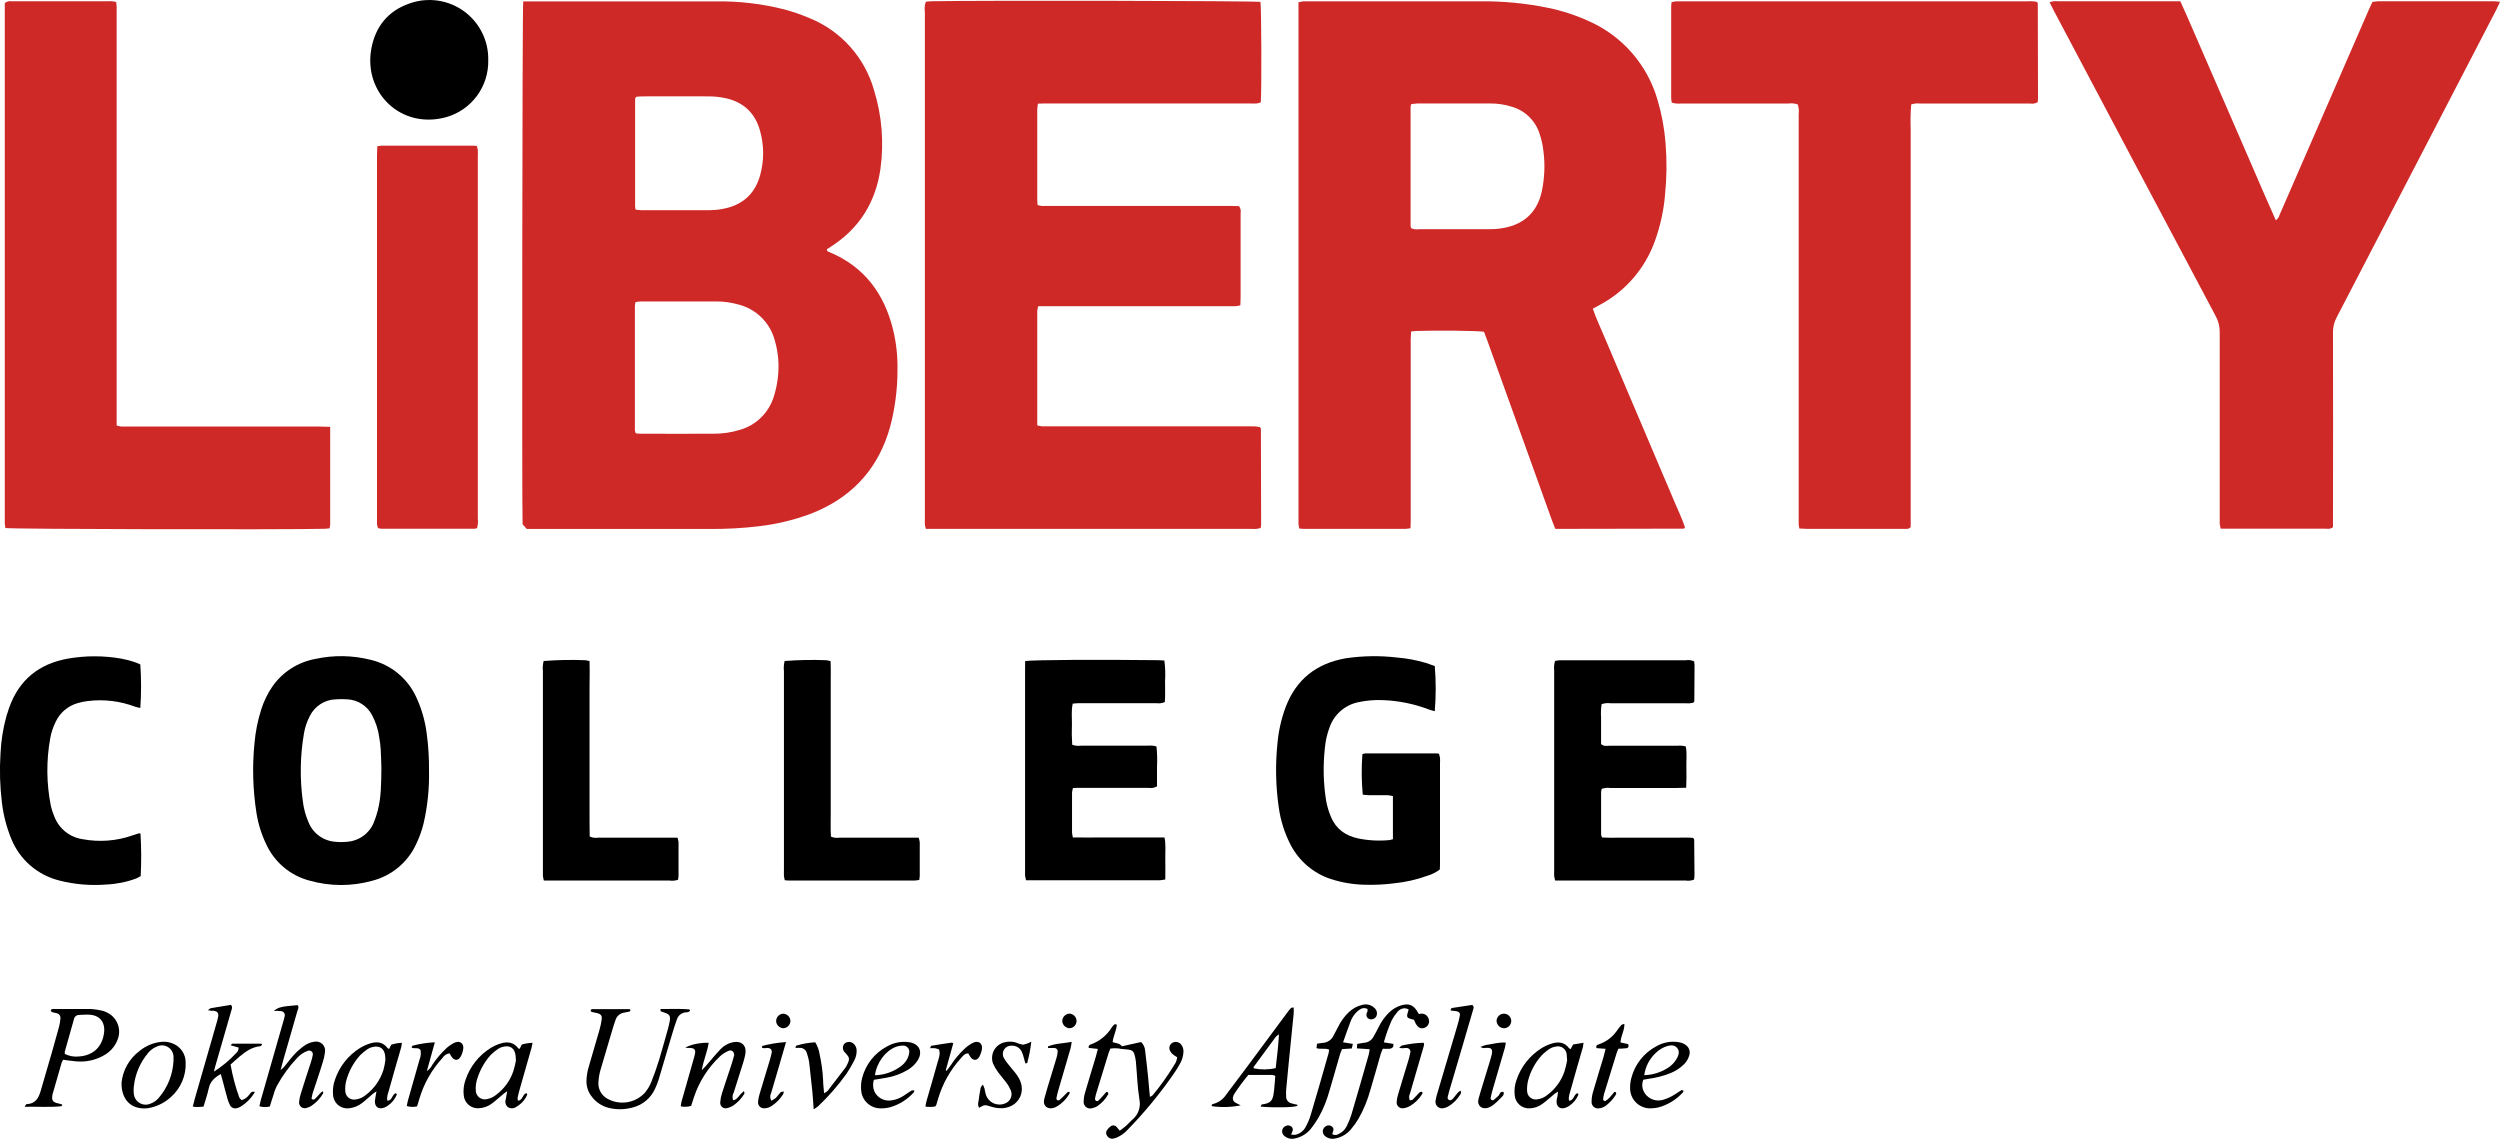 <svg width="160" height="73" viewBox="0 0 160 73" fill="none" xmlns="http://www.w3.org/2000/svg">
<g clip-path="url(#clip0_73_134)">
<path d="M33.485 0.09C33.668 0.09 33.829 0.09 33.992 0.09H45.823C47.297 0.066 48.767 0.239 50.196 0.603C50.733 0.747 51.259 0.927 51.77 1.144C52.779 1.546 53.681 2.176 54.405 2.984C55.13 3.793 55.657 4.758 55.947 5.804C56.443 7.422 56.58 9.128 56.349 10.804C56.047 12.92 55.014 14.607 53.192 15.776L52.922 15.951C52.912 16.088 53.003 16.102 53.075 16.132C55.309 17.06 56.582 18.785 57.153 21.078C57.362 21.937 57.458 22.82 57.438 23.704C57.438 24.933 57.278 26.156 56.96 27.342C56.262 29.824 54.748 31.607 52.394 32.668C52.17 32.768 51.943 32.861 51.712 32.945C50.711 33.303 49.672 33.548 48.616 33.675C47.544 33.804 46.464 33.863 45.385 33.853C41.702 33.853 38.02 33.853 34.338 33.853H33.713L33.445 33.552C33.399 32.656 33.423 0.553 33.485 0.09ZM40.688 27.734C40.81 27.744 40.905 27.758 41.001 27.758C42.553 27.758 44.108 27.77 45.662 27.758C46.235 27.762 46.805 27.679 47.353 27.511C47.867 27.364 48.335 27.09 48.715 26.715C49.096 26.339 49.375 25.874 49.529 25.363C49.647 24.989 49.73 24.604 49.776 24.215C49.882 23.401 49.818 22.575 49.587 21.787C49.442 21.238 49.154 20.738 48.753 20.336C48.352 19.934 47.852 19.646 47.303 19.5C46.828 19.362 46.337 19.292 45.843 19.293C44.234 19.293 42.618 19.293 40.995 19.293C40.884 19.301 40.774 19.316 40.666 19.339C40.65 19.41 40.639 19.482 40.633 19.555C40.633 22.219 40.633 24.884 40.633 27.549C40.646 27.612 40.664 27.674 40.688 27.734ZM40.688 13.419C40.808 13.431 40.919 13.449 41.029 13.451C42.501 13.451 43.973 13.451 45.443 13.451C45.737 13.448 46.031 13.416 46.319 13.357C47.54 13.115 48.33 12.394 48.656 11.188C48.907 10.266 48.903 9.294 48.644 8.374C48.324 7.205 47.548 6.507 46.368 6.268C46.047 6.204 45.721 6.17 45.395 6.168C43.957 6.156 42.517 6.168 41.078 6.168C40.951 6.168 40.824 6.188 40.702 6.198C40.676 6.248 40.658 6.302 40.647 6.357C40.647 8.644 40.647 10.931 40.647 13.22C40.652 13.29 40.663 13.359 40.68 13.427L40.688 13.419Z" fill="#CE2827"/>
<path d="M101.94 19.757C102.151 20.383 102.431 20.963 102.672 21.538C102.914 22.113 103.171 22.712 103.42 23.299C103.67 23.885 103.905 24.444 104.148 25.015L104.898 26.775L105.646 28.536L106.392 30.296C106.635 30.869 106.887 31.436 107.122 32.011C107.357 32.585 107.647 33.166 107.838 33.747C107.827 33.772 107.813 33.797 107.797 33.819C107.784 33.829 107.768 33.834 107.751 33.833L100.143 33.847H99.54C99.467 33.669 99.399 33.506 99.339 33.339L95.207 21.848C95.13 21.634 95.046 21.424 94.974 21.231C94.521 21.164 92.028 21.138 90.622 21.182C90.528 21.182 90.435 21.204 90.311 21.218C90.301 21.399 90.287 21.558 90.285 21.717C90.285 22.83 90.285 23.942 90.285 25.055V33.202C90.285 33.403 90.285 33.588 90.272 33.805C90.17 33.825 90.067 33.838 89.963 33.846H83.416C83.338 33.846 83.257 33.833 83.151 33.823C83.13 33.729 83.114 33.634 83.103 33.538C83.103 33.391 83.103 33.243 83.103 33.096V0.147C83.201 0.12 83.301 0.099 83.402 0.084C83.515 0.084 83.629 0.084 83.744 0.084H94.79C96.231 0.072 97.668 0.212 99.079 0.502C99.98 0.688 100.857 0.975 101.693 1.357C102.752 1.827 103.695 2.523 104.454 3.398C105.214 4.272 105.772 5.303 106.088 6.417C106.354 7.311 106.523 8.231 106.595 9.16C106.684 10.252 106.674 11.349 106.565 12.438C106.481 13.468 106.258 14.482 105.903 15.453C105.285 17.167 104.061 18.597 102.461 19.472L101.94 19.757ZM90.329 6.66C90.304 6.711 90.286 6.765 90.277 6.821C90.277 9.367 90.277 11.917 90.277 14.472C90.284 14.518 90.298 14.563 90.319 14.605C90.469 14.675 90.638 14.698 90.801 14.669C92.289 14.669 93.777 14.669 95.265 14.669C95.494 14.671 95.723 14.659 95.951 14.633C97.471 14.448 98.363 13.628 98.669 12.275C98.856 11.41 98.892 10.52 98.776 9.643C98.735 9.286 98.658 8.934 98.544 8.594C98.417 8.176 98.188 7.797 97.878 7.489C97.567 7.182 97.186 6.957 96.767 6.833C96.312 6.688 95.837 6.617 95.359 6.622H90.705C90.578 6.632 90.451 6.65 90.329 6.66Z" fill="#CE2827"/>
<path d="M80.67 0.121C80.732 0.523 80.748 5.933 80.69 6.552C80.607 6.583 80.522 6.606 80.434 6.622C80.288 6.634 80.139 6.622 79.992 6.622H67.08C66.879 6.622 66.661 6.622 66.428 6.634C66.406 6.752 66.392 6.872 66.384 6.992C66.384 8.924 66.384 10.854 66.384 12.784C66.384 12.894 66.4 13.005 66.408 13.125C66.585 13.181 66.772 13.198 66.957 13.178H78.739C78.941 13.178 79.127 13.188 79.292 13.192C79.342 13.255 79.377 13.327 79.395 13.405C79.414 13.483 79.415 13.564 79.399 13.642C79.399 14.313 79.399 14.984 79.399 15.652C79.399 16.763 79.399 17.876 79.399 18.988C79.399 19.167 79.389 19.346 79.383 19.54C79.284 19.566 79.183 19.584 79.081 19.597C78.934 19.597 78.788 19.597 78.641 19.597H66.448C66.418 19.694 66.397 19.793 66.384 19.894C66.384 20.296 66.384 20.68 66.384 21.072V27.221C66.483 27.25 66.584 27.271 66.686 27.286C66.848 27.286 67.013 27.286 67.176 27.286H80.085C80.267 27.277 80.449 27.293 80.627 27.332C80.648 27.352 80.667 27.374 80.684 27.396C80.692 27.41 80.697 27.425 80.698 27.441C80.698 29.486 80.703 31.532 80.712 33.576C80.707 33.649 80.699 33.721 80.686 33.793C80.596 33.818 80.505 33.837 80.412 33.849C80.3 33.86 80.185 33.849 80.07 33.849H59.258C59.229 33.764 59.207 33.677 59.192 33.588C59.182 33.442 59.192 33.295 59.192 33.148C59.192 22.351 59.192 11.553 59.192 0.754C59.157 0.537 59.178 0.316 59.254 0.111C59.363 0.1 59.475 0.084 59.588 0.08C62.873 0.02 80.115 0.052 80.67 0.121Z" fill="#CE2827"/>
<path d="M139.54 0.08C140.083 1.262 140.573 2.438 141.084 3.603C141.595 4.769 142.101 5.943 142.61 7.112C143.119 8.282 143.615 9.424 144.114 10.577C144.613 11.731 145.119 12.912 145.652 14.1C145.768 14.019 145.852 13.899 145.889 13.762C146.543 12.263 147.196 10.764 147.846 9.265L151.604 0.625C151.674 0.46 151.752 0.299 151.837 0.121C151.947 0.102 152.059 0.089 152.171 0.082H159.634C159.743 0.082 159.851 0.102 160.002 0.117C159.91 0.318 159.839 0.476 159.759 0.631L155.466 8.909C153.493 12.713 151.518 16.517 149.543 20.32C149.389 20.607 149.31 20.927 149.311 21.253C149.32 25.215 149.32 29.175 149.311 33.134C149.311 33.335 149.311 33.556 149.311 33.737C149.124 33.89 148.937 33.834 148.765 33.834C147.208 33.834 145.654 33.834 144.1 33.834H142.119C142.094 33.734 142.074 33.632 142.061 33.53C142.061 33.383 142.061 33.235 142.061 33.088C142.061 29.145 142.061 25.201 142.061 21.257C142.066 20.899 141.978 20.546 141.806 20.232C138.342 13.711 134.882 7.182 131.425 0.645C131.342 0.49 131.266 0.33 131.173 0.143C131.348 0.079 131.536 0.058 131.72 0.082H139.54V0.08Z" fill="#CE2827"/>
<path d="M115.058 6.686C114.871 6.618 114.67 6.596 114.473 6.624H107.598C107.396 6.645 107.191 6.627 106.995 6.572C106.975 6.48 106.961 6.386 106.955 6.292C106.955 4.346 106.955 2.398 106.955 0.45C106.955 0.356 106.969 0.259 106.979 0.139C107.072 0.115 107.167 0.098 107.262 0.086C107.393 0.086 107.524 0.086 107.655 0.086H129.748C129.949 0.069 130.152 0.079 130.351 0.115C130.371 0.133 130.389 0.153 130.405 0.175C130.414 0.188 130.419 0.203 130.419 0.219C130.419 2.246 130.424 4.275 130.433 6.304C130.431 6.383 130.424 6.462 130.413 6.54C130.269 6.625 130.098 6.656 129.933 6.626H122.865C122.681 6.603 122.493 6.623 122.318 6.686C122.275 7.205 122.263 7.726 122.284 8.246C122.284 8.784 122.284 9.325 122.284 9.866V33.735C122.139 33.89 121.982 33.846 121.842 33.846C120.826 33.846 119.813 33.846 118.798 33.846C117.75 33.846 116.702 33.846 115.657 33.846C115.496 33.846 115.335 33.831 115.156 33.823C115.138 33.739 115.125 33.653 115.116 33.566C115.116 33.385 115.116 33.206 115.116 33.026C115.116 24.451 115.116 15.876 115.116 7.301C115.142 7.094 115.122 6.885 115.058 6.686Z" fill="#CE2827"/>
<path d="M21.132 27.318C21.132 29.458 21.132 31.538 21.132 33.612C21.124 33.68 21.111 33.748 21.092 33.813C20.985 33.823 20.891 33.837 20.796 33.842C18.17 33.904 0.891 33.87 0.346 33.795C0.328 33.708 0.314 33.619 0.306 33.53C0.306 33.383 0.306 33.237 0.306 33.088V0.201C0.366 0.148 0.438 0.111 0.515 0.09C0.592 0.069 0.674 0.067 0.752 0.082C1.619 0.082 2.487 0.082 3.354 0.082C4.532 0.082 5.71 0.082 6.889 0.082C7.074 0.063 7.261 0.079 7.439 0.131C7.439 0.229 7.464 0.332 7.466 0.416C7.466 0.581 7.466 0.744 7.466 0.906V27.234C7.565 27.263 7.666 27.285 7.769 27.3C7.916 27.3 8.063 27.3 8.21 27.3H20.485C20.684 27.302 20.877 27.312 21.132 27.318Z" fill="#CE2827"/>
<path d="M30.536 33.793C30.488 33.816 30.437 33.831 30.385 33.84C28.388 33.84 26.392 33.84 24.397 33.84C24.329 33.832 24.262 33.819 24.196 33.799C24.166 33.723 24.143 33.643 24.128 33.562C24.128 33.415 24.128 33.269 24.128 33.122C24.128 25.419 24.128 17.716 24.128 10.01C24.128 9.809 24.14 9.59 24.146 9.359C24.232 9.341 24.32 9.328 24.407 9.321H30.297C30.361 9.321 30.423 9.333 30.516 9.341C30.544 9.428 30.566 9.518 30.58 9.608C30.592 9.739 30.58 9.87 30.58 10.01C30.58 17.729 30.58 25.448 30.58 33.168C30.604 33.377 30.589 33.589 30.536 33.793Z" fill="#CE2827"/>
<path d="M27.457 49.336C27.48 50.464 27.364 51.591 27.112 52.691C26.999 53.151 26.838 53.599 26.633 54.027C26.367 54.602 25.977 55.111 25.49 55.516C25.003 55.921 24.432 56.213 23.818 56.37C22.502 56.736 21.11 56.731 19.797 56.356C19.201 56.198 18.648 55.912 18.175 55.518C17.701 55.123 17.32 54.63 17.058 54.073C16.742 53.426 16.524 52.735 16.413 52.023C16.182 50.552 16.139 49.058 16.286 47.576C16.348 46.843 16.492 46.12 16.715 45.419C16.88 44.888 17.125 44.385 17.44 43.926C18.088 43.004 19.072 42.374 20.181 42.172C21.352 41.916 22.567 41.935 23.73 42.23C24.361 42.38 24.951 42.671 25.453 43.081C25.956 43.492 26.358 44.011 26.631 44.599C26.977 45.341 27.206 46.131 27.309 46.943C27.416 47.736 27.466 48.536 27.457 49.336ZM24.409 49.18C24.399 48.87 24.391 48.414 24.365 47.956C24.349 47.712 24.319 47.469 24.277 47.228C24.211 46.709 24.049 46.206 23.8 45.745C23.647 45.463 23.426 45.225 23.155 45.052C22.885 44.88 22.576 44.779 22.256 44.758C21.995 44.738 21.734 44.738 21.474 44.758C21.13 44.771 20.795 44.877 20.506 45.064C20.217 45.251 19.984 45.513 19.831 45.821C19.648 46.169 19.521 46.542 19.455 46.929C19.205 48.38 19.182 49.861 19.387 51.32C19.442 51.758 19.558 52.186 19.733 52.592C19.867 52.946 20.099 53.253 20.402 53.48C20.705 53.707 21.066 53.843 21.444 53.872C21.703 53.901 21.966 53.901 22.226 53.872C22.604 53.844 22.966 53.709 23.27 53.483C23.573 53.257 23.806 52.948 23.941 52.594C24.039 52.352 24.12 52.104 24.182 51.85C24.393 51.029 24.397 50.176 24.409 49.18Z" fill="black"/>
<path d="M89.147 53.712V50.952C89.037 50.923 88.925 50.903 88.813 50.892C88.411 50.892 87.995 50.892 87.586 50.892C87.46 50.892 87.333 50.868 87.216 50.856C87.136 49.994 87.128 49.126 87.194 48.263C87.264 48.24 87.336 48.224 87.409 48.217C88.929 48.217 90.451 48.217 91.974 48.217C92.016 48.222 92.059 48.23 92.1 48.243C92.126 48.327 92.146 48.412 92.16 48.498C92.167 48.613 92.167 48.727 92.16 48.842V55.124C92.16 55.303 92.16 55.48 92.148 55.649C91.906 55.829 91.634 55.965 91.344 56.051C90.667 56.295 89.962 56.456 89.245 56.529C88.612 56.612 87.973 56.643 87.335 56.623C86.598 56.607 85.868 56.483 85.168 56.256C84.066 55.892 83.149 55.115 82.61 54.089C82.21 53.319 81.947 52.486 81.834 51.625C81.647 50.312 81.619 48.982 81.749 47.662C81.814 46.846 81.991 46.043 82.274 45.275C82.954 43.466 84.269 42.449 86.147 42.127C87.233 41.969 88.334 41.954 89.424 42.083C90.044 42.134 90.657 42.249 91.254 42.427C91.455 42.487 91.646 42.57 91.825 42.628C91.905 43.59 91.905 44.556 91.825 45.518C91.702 45.482 91.577 45.456 91.459 45.411C90.525 45.053 89.539 44.849 88.539 44.809C88 44.782 87.459 44.827 86.931 44.941C86.511 45.027 86.121 45.22 85.799 45.502C85.477 45.784 85.234 46.145 85.093 46.549C84.931 46.978 84.83 47.427 84.791 47.883C84.667 49.007 84.695 50.142 84.874 51.258C84.94 51.611 85.043 51.957 85.184 52.289C85.505 53.056 86.123 53.494 86.921 53.659C87.582 53.796 88.26 53.831 88.931 53.764C89.004 53.753 89.076 53.735 89.147 53.712Z" fill="black"/>
<path d="M65.61 42.306C66.138 42.23 70.401 42.206 74.119 42.252C74.247 42.252 74.374 42.268 74.521 42.278C74.577 42.719 74.591 43.163 74.563 43.607C74.563 44.045 74.583 44.485 74.549 44.931C74.38 45.005 74.193 45.031 74.01 45.003H70.333C69.906 45.003 69.48 45.003 69.056 45.003C68.927 45.003 68.801 45.022 68.654 45.033C68.553 45.482 68.61 45.922 68.603 46.356C68.585 46.792 68.591 47.229 68.622 47.664C68.801 47.729 68.993 47.75 69.183 47.724C70.608 47.724 72.032 47.724 73.455 47.724C73.643 47.704 73.833 47.719 74.014 47.771C74.06 48.205 74.071 48.643 74.048 49.079C74.048 49.501 74.048 49.923 74.048 50.325C73.88 50.424 73.683 50.458 73.491 50.422C72.068 50.422 70.644 50.422 69.221 50.422C69.042 50.422 68.865 50.422 68.668 50.432C68.64 50.53 68.621 50.631 68.61 50.733C68.61 51.585 68.61 52.436 68.61 53.285C68.619 53.391 68.638 53.495 68.664 53.597C69.329 53.609 69.983 53.597 70.634 53.597H72.55C73.202 53.597 73.853 53.597 74.529 53.597C74.625 54.061 74.569 54.501 74.579 54.935C74.589 55.37 74.579 55.816 74.579 56.284C74.465 56.309 74.348 56.327 74.231 56.336C73.628 56.336 73.025 56.336 72.422 56.336H65.664C65.639 56.237 65.618 56.138 65.604 56.037C65.604 55.922 65.604 55.808 65.604 55.693V42.907C65.6 42.712 65.606 42.517 65.61 42.306Z" fill="black"/>
<path d="M107.916 50.416C107.669 50.416 107.492 50.43 107.313 50.43H103.044C102.862 50.404 102.677 50.425 102.505 50.49C102.489 50.552 102.478 50.615 102.471 50.679C102.471 51.595 102.471 52.511 102.471 53.426C102.483 53.485 102.503 53.541 102.529 53.595C102.909 53.629 103.3 53.607 103.69 53.611C104.08 53.615 104.474 53.611 104.866 53.611H106.044C106.446 53.611 106.83 53.611 107.222 53.611C107.614 53.611 108 53.593 108.366 53.625C108.403 53.689 108.429 53.718 108.429 53.744C108.437 54.498 108.443 55.25 108.447 56.001C108.447 56.095 108.431 56.191 108.423 56.292C108.253 56.363 108.067 56.384 107.886 56.354C106.414 56.354 104.942 56.354 103.462 56.354H99.528C99.503 56.234 99.475 56.143 99.467 56.053C99.459 55.962 99.467 55.824 99.467 55.709C99.467 51.441 99.467 47.172 99.467 42.903C99.445 42.7 99.464 42.495 99.523 42.3C99.627 42.278 99.732 42.263 99.837 42.256C100.296 42.256 100.754 42.256 101.212 42.256H107.886C108.069 42.223 108.257 42.249 108.425 42.328C108.438 42.406 108.446 42.483 108.451 42.562C108.451 43.332 108.446 44.1 108.437 44.867C108.437 44.895 108.409 44.923 108.382 44.969C108.215 45.014 108.04 45.026 107.868 45.007H103.058C102.871 44.985 102.681 45.005 102.503 45.066C102.461 45.352 102.449 45.643 102.469 45.932C102.469 46.211 102.469 46.489 102.469 46.766V47.616C102.638 47.781 102.811 47.729 102.968 47.729C104.423 47.729 105.879 47.729 107.335 47.729C107.52 47.708 107.708 47.723 107.888 47.773C107.976 48.207 107.918 48.647 107.928 49.083C107.938 49.519 107.936 49.931 107.916 50.416Z" fill="black"/>
<path d="M8.992 53.354C9.046 54.258 9.05 55.166 9.004 56.071C8.914 56.126 8.82 56.176 8.724 56.22C8.11 56.448 7.464 56.58 6.81 56.609C5.813 56.689 4.81 56.606 3.84 56.364C3.136 56.197 2.483 55.862 1.937 55.388C1.39 54.913 0.967 54.313 0.704 53.639C0.41 52.911 0.214 52.146 0.123 51.366C-0.005 50.327 -0.035 49.278 0.032 48.233C0.068 47.417 0.196 46.608 0.414 45.821C0.464 45.648 0.521 45.478 0.581 45.309C1.216 43.5 2.507 42.475 4.367 42.148C5.482 41.955 6.622 41.955 7.737 42.148C8.009 42.198 8.278 42.265 8.541 42.349C8.69 42.399 8.837 42.458 8.98 42.523C9.045 43.451 9.045 44.382 8.98 45.309C8.871 45.291 8.763 45.266 8.658 45.233C7.693 44.866 6.654 44.74 5.63 44.865C5.402 44.89 5.177 44.936 4.958 45.003C4.658 45.09 4.38 45.238 4.142 45.439C3.903 45.641 3.71 45.89 3.575 46.171C3.405 46.508 3.284 46.867 3.217 47.238C2.956 48.674 2.969 50.146 3.255 51.577C3.31 51.816 3.386 52.05 3.484 52.275C3.631 52.65 3.875 52.981 4.19 53.233C4.506 53.484 4.883 53.648 5.282 53.707C6.348 53.908 7.449 53.826 8.473 53.468C8.612 53.42 8.752 53.374 8.893 53.332C8.925 53.326 8.959 53.346 8.992 53.354Z" fill="black"/>
<path d="M34.794 42.304C35.683 42.234 36.576 42.218 37.467 42.254C37.556 42.266 37.644 42.283 37.73 42.306C37.75 42.937 37.73 43.556 37.73 44.175C37.73 44.794 37.73 45.417 37.73 46.04V49.817C37.73 50.438 37.73 51.059 37.73 51.68C37.73 52.301 37.73 52.918 37.74 53.539C37.911 53.615 38.102 53.641 38.287 53.611C39.791 53.611 41.303 53.611 42.801 53.611H43.36C43.392 53.705 43.415 53.802 43.426 53.9C43.426 54.62 43.426 55.339 43.426 56.059C43.421 56.14 43.412 56.221 43.398 56.302C43.226 56.364 43.041 56.383 42.859 56.356H34.807C34.78 56.256 34.76 56.155 34.746 56.053C34.746 55.906 34.746 55.759 34.746 55.613C34.746 51.394 34.746 47.173 34.746 42.952C34.723 42.735 34.739 42.515 34.794 42.304Z" fill="black"/>
<path d="M50.216 42.304C51.105 42.235 51.997 42.218 52.888 42.254C52.978 42.266 53.066 42.283 53.154 42.306C53.18 42.789 53.164 43.261 53.166 43.733C53.168 44.206 53.166 44.65 53.166 45.106V50.749C53.166 51.207 53.166 51.666 53.166 52.122C53.166 52.578 53.15 53.066 53.18 53.545C53.351 53.617 53.539 53.639 53.723 53.611C55.229 53.611 56.739 53.611 58.239 53.611H58.796C58.828 53.706 58.851 53.803 58.864 53.902C58.864 54.622 58.864 55.341 58.864 56.061C58.858 56.148 58.849 56.234 58.834 56.32C58.736 56.338 58.637 56.35 58.538 56.356H50.496C50.415 56.356 50.335 56.344 50.228 56.336C50.203 56.244 50.184 56.151 50.172 56.057C50.162 55.926 50.172 55.795 50.172 55.665C50.172 51.428 50.172 47.193 50.172 42.958C50.148 42.739 50.163 42.518 50.216 42.304Z" fill="black"/>
<path d="M31.248 3.843C31.268 4.667 31.013 5.475 30.522 6.139C30.031 6.802 29.332 7.283 28.537 7.504C25.656 8.282 23.282 5.939 23.756 3.169C24.007 1.71 24.834 0.687 26.239 0.211C26.813 0.011 27.427 -0.048 28.028 0.041C28.63 0.129 29.201 0.362 29.693 0.718C30.185 1.075 30.583 1.546 30.854 2.09C31.125 2.634 31.26 3.235 31.248 3.843Z" fill="black"/>
<path d="M71.807 66.962L73.031 66.69C73.181 66.835 73.273 67.029 73.288 67.237C73.357 67.787 73.417 68.34 73.474 68.893C73.518 69.315 73.552 69.737 73.594 70.201C73.658 70.174 73.718 70.138 73.771 70.095C74.274 69.491 74.73 68.851 75.136 68.179C75.252 68.029 75.322 67.848 75.337 67.659C75.242 67.608 75.152 67.549 75.068 67.482C74.981 67.411 74.913 67.321 74.867 67.219C74.829 67.126 74.83 67.022 74.867 66.929C74.905 66.836 74.977 66.761 75.068 66.72C75.158 66.681 75.259 66.672 75.355 66.696C75.451 66.72 75.536 66.775 75.597 66.853C75.698 66.984 75.749 67.146 75.742 67.311C75.73 67.59 75.649 67.861 75.506 68.101C75.388 68.316 75.257 68.525 75.116 68.726C74.231 70.004 73.24 71.206 72.154 72.319C71.966 72.526 71.736 72.689 71.479 72.798C71.404 72.83 71.326 72.855 71.246 72.872C71.173 72.886 71.098 72.877 71.029 72.848C70.961 72.819 70.904 72.77 70.864 72.707C70.822 72.655 70.797 72.592 70.793 72.525C70.789 72.459 70.805 72.392 70.84 72.335C70.911 72.229 71.003 72.137 71.109 72.064C71.165 72.029 71.232 72.016 71.297 72.027C71.363 72.038 71.422 72.073 71.463 72.124C71.527 72.191 71.584 72.267 71.664 72.364C71.811 72.251 71.943 72.163 72.066 72.054C72.189 71.946 72.317 71.797 72.45 71.674C72.641 71.523 72.787 71.323 72.87 71.094C72.954 70.866 72.973 70.618 72.925 70.38C72.794 69.576 72.772 68.754 72.697 67.94C72.678 67.778 72.645 67.618 72.599 67.462C72.581 67.389 72.541 67.324 72.485 67.275C72.429 67.225 72.359 67.194 72.285 67.185C72.048 67.146 71.805 67.15 71.565 67.098C71.399 67.081 71.232 67.084 71.067 67.108C71.027 67.207 70.982 67.293 70.954 67.383C70.686 68.257 70.418 69.132 70.15 70.008C70.117 70.117 70.093 70.229 70.079 70.342C70.081 70.365 70.088 70.387 70.1 70.407C70.112 70.427 70.128 70.444 70.148 70.456C70.168 70.467 70.191 70.472 70.214 70.472C70.237 70.472 70.26 70.467 70.281 70.456C70.407 70.334 70.526 70.199 70.647 70.067C70.701 70.006 70.751 69.942 70.809 69.888C70.824 69.883 70.839 69.882 70.854 69.884C70.869 69.886 70.884 69.892 70.896 69.902C70.915 69.926 70.926 69.955 70.928 69.986C70.934 70.001 70.934 70.017 70.928 70.032C70.759 70.332 70.524 70.59 70.24 70.786C70.13 70.857 70.007 70.905 69.879 70.929C69.815 70.947 69.748 70.949 69.683 70.935C69.618 70.922 69.557 70.893 69.506 70.851C69.454 70.809 69.414 70.756 69.387 70.695C69.361 70.635 69.349 70.569 69.354 70.503C69.358 70.307 69.388 70.113 69.444 69.926C69.667 69.156 69.905 68.39 70.134 67.625C70.18 67.47 70.216 67.313 70.263 67.132L69.681 67.066C69.681 67.01 69.663 66.972 69.681 66.949C69.704 66.907 69.739 66.873 69.782 66.853C70.361 66.655 70.851 66.258 71.165 65.734C71.21 65.667 71.265 65.608 71.33 65.561C71.356 65.541 71.417 65.561 71.475 65.571C71.455 65.973 71.238 66.318 71.21 66.7C71.662 66.809 71.662 66.809 71.807 66.962Z" fill="black"/>
<path d="M3.243 64.691C3.279 64.554 3.388 64.574 3.48 64.574C4.25 64.574 5.018 64.574 5.787 64.574C6.031 64.589 6.274 64.623 6.512 64.676C6.609 64.697 6.702 64.729 6.79 64.773C6.957 64.843 7.108 64.946 7.235 65.075C7.362 65.205 7.462 65.358 7.529 65.527C7.596 65.695 7.628 65.875 7.625 66.056C7.621 66.237 7.581 66.416 7.508 66.582C7.346 66.981 7.054 67.313 6.679 67.526C6.14 67.843 5.515 67.984 4.892 67.928C4.616 67.906 4.343 67.862 4.041 67.826C4.002 67.89 3.969 67.957 3.941 68.027C3.762 68.629 3.587 69.251 3.412 69.864C3.398 69.91 3.378 69.956 3.368 70.004C3.285 70.434 3.354 70.543 3.76 70.625C3.834 70.641 3.909 70.667 3.985 70.692C3.963 70.744 3.953 70.796 3.937 70.798C3.173 70.878 2.407 70.816 1.582 70.834C1.639 70.746 1.665 70.665 1.693 70.665C2.26 70.653 2.473 70.279 2.608 69.805C2.849 68.957 3.102 68.113 3.346 67.265C3.494 66.746 3.641 66.228 3.78 65.707C3.825 65.534 3.854 65.357 3.868 65.179C3.877 65.105 3.858 65.03 3.815 64.969C3.772 64.908 3.708 64.865 3.635 64.847C3.502 64.799 3.338 64.829 3.243 64.691ZM4.146 67.45C4.422 67.591 4.734 67.648 5.043 67.615C5.937 67.56 6.563 67.024 6.667 66.037C6.722 65.514 6.466 64.996 5.752 64.942C5.527 64.926 5.298 64.942 5.071 64.956C4.989 64.953 4.908 64.981 4.845 65.033C4.782 65.086 4.741 65.16 4.729 65.241C4.54 65.93 4.339 66.62 4.146 67.309C4.14 67.356 4.14 67.403 4.146 67.45Z" fill="black"/>
<path d="M42.268 64.578C42.903 64.578 43.505 64.552 44.108 64.598C44.126 64.598 44.144 64.642 44.164 64.67C44.092 64.813 43.941 64.775 43.826 64.799C43.713 64.819 43.606 64.869 43.519 64.944C43.431 65.019 43.365 65.116 43.328 65.225C43.221 65.516 43.127 65.812 43.038 66.109C42.739 67.114 42.447 68.119 42.147 69.114C42.088 69.3 42.016 69.483 41.932 69.66C41.801 69.961 41.602 70.228 41.351 70.439C41.1 70.651 40.803 70.802 40.485 70.88C39.994 71.017 39.476 71.027 38.981 70.909C38.53 70.803 38.132 70.539 37.859 70.165C37.646 69.891 37.532 69.553 37.533 69.206C37.539 68.88 37.591 68.556 37.688 68.244C37.911 67.474 38.14 66.708 38.359 65.939C38.429 65.704 38.479 65.465 38.51 65.223C38.534 64.994 38.45 64.901 38.223 64.839C38.144 64.817 38.062 64.809 37.983 64.791C37.905 64.773 37.863 64.751 37.816 64.735C37.774 64.624 37.851 64.586 37.901 64.586C38.705 64.586 39.509 64.586 40.302 64.586C40.312 64.586 40.322 64.604 40.334 64.616C40.368 64.698 40.318 64.733 40.249 64.749C40.154 64.773 40.057 64.791 39.96 64.805C39.829 64.821 39.706 64.874 39.605 64.96C39.504 65.044 39.43 65.157 39.393 65.283C39.308 65.513 39.236 65.748 39.168 65.983C38.93 66.787 38.694 67.585 38.46 68.378C38.366 68.674 38.312 68.981 38.297 69.291C38.287 69.496 38.335 69.7 38.434 69.88C38.533 70.06 38.681 70.209 38.86 70.31C39.245 70.53 39.694 70.612 40.132 70.544C40.571 70.476 40.973 70.261 41.273 69.934C41.439 69.733 41.574 69.509 41.675 69.269C41.864 68.8 42.031 68.32 42.18 67.838C42.381 67.166 42.57 66.489 42.759 65.814C42.802 65.656 42.838 65.497 42.865 65.336C42.916 65.028 42.847 64.918 42.564 64.821C42.471 64.791 42.379 64.763 42.288 64.727C42.278 64.729 42.282 64.678 42.268 64.578Z" fill="black"/>
<path d="M17.525 64.699C17.812 64.457 18.024 64.413 19.047 64.329C19.16 64.469 19.061 64.608 19.025 64.731C18.727 65.784 18.422 66.835 18.118 67.886C18.07 68.055 18.03 68.228 17.959 68.489C18.086 68.37 18.144 68.324 18.191 68.27C18.42 67.993 18.631 67.699 18.878 67.44C19.081 67.228 19.306 67.038 19.55 66.875C19.716 66.771 19.901 66.703 20.095 66.674C20.187 66.651 20.284 66.652 20.377 66.676C20.469 66.7 20.554 66.747 20.624 66.812C20.694 66.877 20.747 66.958 20.777 67.048C20.808 67.139 20.816 67.235 20.8 67.329C20.775 67.556 20.725 67.78 20.652 67.996C20.451 68.666 20.213 69.331 19.998 70.006C19.972 70.108 19.951 70.211 19.936 70.316C19.95 70.334 19.968 70.348 19.988 70.358C20.009 70.368 20.032 70.373 20.054 70.373C20.077 70.373 20.1 70.368 20.12 70.358C20.141 70.348 20.159 70.334 20.173 70.316C20.28 70.215 20.374 70.099 20.471 69.992C20.521 69.938 20.581 69.894 20.643 69.837C20.674 69.898 20.704 69.934 20.696 69.95C20.51 70.277 20.252 70.557 19.94 70.768C19.845 70.833 19.74 70.88 19.628 70.906C19.571 70.927 19.51 70.933 19.45 70.924C19.39 70.915 19.334 70.891 19.285 70.855C19.237 70.819 19.198 70.771 19.173 70.716C19.148 70.661 19.136 70.601 19.14 70.541C19.157 70.346 19.197 70.153 19.26 69.968C19.461 69.299 19.692 68.632 19.906 67.958C19.952 67.819 19.988 67.677 20.014 67.532C20.026 67.488 20.026 67.441 20.012 67.397C19.998 67.354 19.971 67.315 19.935 67.286C19.9 67.257 19.856 67.24 19.811 67.235C19.765 67.231 19.719 67.24 19.678 67.261C19.555 67.304 19.438 67.362 19.331 67.436C19.224 67.512 19.125 67.597 19.033 67.691C18.515 68.238 18.071 68.85 17.71 69.512C17.616 69.705 17.541 69.907 17.489 70.115C17.41 70.344 17.342 70.577 17.268 70.816C17.048 70.87 16.817 70.865 16.6 70.8C16.63 70.665 16.654 70.539 16.689 70.416L18.118 65.422C18.159 65.297 18.192 65.171 18.219 65.042C18.229 65.006 18.231 64.968 18.225 64.931C18.219 64.894 18.205 64.859 18.185 64.827C18.164 64.796 18.137 64.769 18.105 64.75C18.073 64.73 18.037 64.717 18 64.713C17.842 64.696 17.683 64.691 17.525 64.699Z" fill="black"/>
<path d="M79.405 70.742C78.797 70.864 78.173 70.882 77.559 70.796C77.523 70.714 77.571 70.671 77.637 70.655C77.975 70.57 78.268 70.363 78.462 70.075C78.944 69.438 79.425 68.798 79.903 68.153C80.741 67.026 81.578 65.898 82.413 64.767C82.48 64.674 82.554 64.587 82.634 64.506C82.66 64.48 82.72 64.492 82.795 64.481C82.802 64.612 82.802 64.743 82.795 64.873C82.685 65.995 82.572 67.116 82.457 68.238C82.407 68.74 82.36 69.244 82.314 69.749C82.305 69.883 82.305 70.017 82.314 70.151C82.305 70.258 82.335 70.365 82.4 70.451C82.464 70.537 82.558 70.596 82.664 70.617C82.784 70.652 82.907 70.68 83.03 70.702C83.03 70.744 83.03 70.77 83.03 70.774C82.845 70.874 81.6 70.903 80.675 70.824C80.712 70.766 80.734 70.686 80.764 70.683C81.442 70.611 81.474 70.304 81.538 69.801C81.576 69.496 81.59 69.186 81.618 68.851C81.545 68.824 81.469 68.806 81.391 68.796C80.903 68.796 80.412 68.796 79.891 68.796C79.572 69.181 79.274 69.584 78.999 70.002C78.963 70.057 78.937 70.118 78.92 70.181C78.894 70.251 78.894 70.328 78.919 70.398C78.944 70.468 78.993 70.527 79.057 70.565C79.131 70.609 79.236 70.651 79.405 70.742ZM81.856 66.196C81.784 66.241 81.717 66.293 81.655 66.35C81.18 66.994 80.707 67.637 80.235 68.282C80.221 68.302 80.235 68.342 80.235 68.374C80.7 68.469 81.18 68.465 81.643 68.36C81.731 67.675 81.805 66.984 81.856 66.19V66.196Z" fill="black"/>
<path d="M13.305 64.65C13.421 64.57 13.455 64.528 13.505 64.522C13.936 64.447 14.368 64.377 14.78 64.311C14.899 64.447 14.841 64.556 14.81 64.66C14.478 65.822 14.143 66.983 13.805 68.143C13.765 68.28 13.733 68.418 13.688 68.581C14.207 68.257 14.68 67.865 15.096 67.416C15.153 67.373 15.198 67.317 15.229 67.252C15.26 67.188 15.275 67.117 15.273 67.046L14.764 66.897C14.812 66.847 14.839 66.795 14.867 66.795C15.486 66.795 16.105 66.795 16.725 66.795C16.725 66.795 16.745 66.817 16.779 66.855C16.739 66.889 16.701 66.953 16.658 66.957C16.125 67.008 15.715 67.299 15.323 67.629C15.122 67.796 14.935 67.972 14.756 68.131C14.88 68.847 15.066 69.552 15.313 70.235C15.354 70.3 15.404 70.358 15.46 70.41C15.639 70.358 15.798 70.252 15.914 70.107C16.017 70.008 16.063 69.807 16.316 69.884C16.084 70.286 15.749 70.621 15.347 70.854C15.289 70.884 15.228 70.906 15.164 70.921C15.078 70.947 14.984 70.942 14.901 70.905C14.818 70.868 14.752 70.802 14.714 70.72C14.649 70.591 14.596 70.456 14.557 70.318C14.45 69.942 14.356 69.562 14.254 69.182C14.215 69.041 14.175 68.901 14.129 68.736C13.747 68.955 13.459 69.202 13.363 69.644C13.276 70.046 13.142 70.424 13.025 70.824C12.886 70.834 12.774 70.848 12.663 70.85C12.553 70.852 12.474 70.836 12.339 70.824C12.386 70.639 12.42 70.483 12.464 70.33C12.918 68.746 13.374 67.162 13.831 65.577C13.885 65.405 13.93 65.231 13.964 65.054C14.002 64.833 13.91 64.723 13.678 64.691C13.63 64.691 13.58 64.691 13.532 64.691C13.483 64.691 13.443 64.668 13.305 64.65Z" fill="black"/>
<path d="M89.177 66.809C89.177 66.887 89.177 66.968 89.153 67.01C89.1 67.069 89.029 67.108 88.951 67.12C88.8 67.128 88.648 67.128 88.497 67.12C88.449 67.245 88.4 67.345 88.368 67.45C88.145 68.22 87.936 68.991 87.703 69.757C87.528 70.405 87.27 71.028 86.937 71.61C86.793 71.848 86.631 72.074 86.452 72.287C86.194 72.59 85.839 72.794 85.447 72.866C85.334 72.89 85.218 72.889 85.106 72.861C84.994 72.834 84.89 72.781 84.801 72.707C84.75 72.666 84.71 72.613 84.685 72.552C84.66 72.491 84.652 72.424 84.661 72.359C84.669 72.294 84.695 72.232 84.735 72.18C84.775 72.127 84.827 72.086 84.888 72.06C84.946 72.029 85.013 72.016 85.078 72.025C85.144 72.033 85.205 72.061 85.254 72.106C85.299 72.143 85.329 72.194 85.34 72.25C85.351 72.307 85.341 72.366 85.312 72.416C85.292 72.47 85.276 72.526 85.264 72.583C85.322 72.621 85.39 72.642 85.46 72.642C85.53 72.642 85.598 72.621 85.656 72.583C85.9 72.478 86.096 72.286 86.205 72.044C86.32 71.81 86.417 71.567 86.494 71.319C86.87 70.048 87.234 68.776 87.598 67.5C87.624 67.385 87.643 67.268 87.657 67.15L86.84 67.096L86.862 66.813C87.013 66.787 87.154 66.751 87.297 66.738C87.422 66.732 87.543 66.693 87.649 66.626C87.754 66.558 87.841 66.465 87.9 66.355C88.019 66.154 88.119 65.953 88.224 65.752C88.392 65.396 88.623 65.073 88.903 64.797C89.115 64.592 89.372 64.439 89.653 64.349C90.17 64.188 90.488 64.319 90.745 64.799C90.761 64.827 90.781 64.851 90.815 64.903C90.896 64.871 90.984 64.862 91.07 64.878C91.156 64.893 91.235 64.932 91.3 64.99C91.379 65.07 91.433 65.171 91.455 65.281C91.476 65.396 91.452 65.514 91.387 65.61C91.323 65.707 91.223 65.774 91.109 65.798C90.858 65.865 90.657 65.695 90.506 65.289C90.494 65.279 90.484 65.263 90.468 65.259C90.003 65.143 89.991 65.123 90.138 64.674C90.14 64.646 90.14 64.618 90.138 64.59C90.06 64.557 89.978 64.536 89.894 64.528C89.804 64.531 89.715 64.554 89.634 64.596C89.553 64.638 89.483 64.697 89.428 64.769C89.292 64.931 89.172 65.107 89.072 65.293C88.869 65.753 88.7 66.226 88.565 66.71L89.177 66.809Z" fill="black"/>
<path d="M43.858 67.056C44.194 66.833 44.89 66.72 45.356 66.738C45.27 67.315 45.025 67.85 44.912 68.493C45.031 68.37 45.113 68.292 45.173 68.224C45.485 67.868 45.777 67.498 46.108 67.154C46.322 66.922 46.603 66.764 46.913 66.702C47.468 66.594 47.803 66.919 47.699 67.48C47.664 67.656 47.62 67.83 47.566 68.001C47.365 68.638 47.164 69.275 46.963 69.912C46.919 69.987 46.893 70.071 46.885 70.158C46.877 70.245 46.888 70.332 46.917 70.414C46.988 70.404 47.057 70.379 47.118 70.34C47.224 70.241 47.319 70.121 47.411 70.012C47.464 69.956 47.522 69.908 47.612 69.827C47.628 69.916 47.659 69.972 47.641 69.998C47.471 70.279 47.247 70.523 46.981 70.716C46.85 70.811 46.702 70.879 46.545 70.917C46.489 70.934 46.43 70.937 46.373 70.925C46.317 70.914 46.263 70.889 46.219 70.852C46.174 70.814 46.14 70.767 46.118 70.713C46.097 70.659 46.089 70.6 46.096 70.543C46.109 70.347 46.146 70.154 46.207 69.968C46.378 69.423 46.567 68.885 46.744 68.342C46.82 68.109 46.895 67.876 46.959 67.639C46.987 67.58 46.996 67.513 46.983 67.448C46.971 67.384 46.937 67.325 46.889 67.281C46.76 67.18 46.631 67.245 46.52 67.305C46.359 67.383 46.21 67.485 46.078 67.607C45.315 68.326 44.743 69.224 44.413 70.219C44.355 70.406 44.293 70.591 44.232 70.78C44.016 70.841 43.788 70.85 43.567 70.808C43.578 70.711 43.593 70.614 43.613 70.519C43.861 69.64 44.114 68.762 44.363 67.882C44.403 67.741 44.446 67.601 44.476 67.458C44.536 67.18 44.448 67.08 44.148 67.068C44.033 67.072 43.947 67.064 43.858 67.056Z" fill="black"/>
<path d="M100.418 70.444C100.748 70.444 100.706 70.02 100.971 69.964C100.993 70.008 101.026 70.042 101.02 70.06C100.9 70.348 100.698 70.594 100.44 70.768C100.373 70.815 100.301 70.854 100.225 70.884C99.861 71.031 99.596 70.838 99.622 70.45C99.622 70.354 99.662 70.259 99.678 70.163C99.695 70.067 99.697 70.004 99.713 69.862C99.61 69.928 99.55 69.96 99.497 70.002C99.234 70.219 98.983 70.454 98.705 70.655C98.466 70.831 98.179 70.928 97.883 70.935C97.652 70.944 97.426 70.865 97.251 70.713C97.077 70.561 96.967 70.349 96.944 70.119C96.901 69.779 96.941 69.435 97.058 69.114C97.341 68.269 97.91 67.549 98.667 67.078C98.876 66.951 99.1 66.851 99.335 66.781C99.753 66.658 100.139 66.7 100.426 67.092C100.444 67.114 100.485 67.12 100.525 67.14C100.575 67.046 100.625 66.939 100.682 66.847L101.345 66.738C101.339 66.828 101.327 66.916 101.309 67.004C101.05 67.912 100.78 68.812 100.529 69.733C100.475 69.952 100.362 70.181 100.418 70.444ZM100.296 67.868C100.284 67.683 100.284 67.601 100.272 67.52C100.27 67.433 100.248 67.348 100.209 67.271C100.169 67.194 100.112 67.127 100.042 67.075C99.972 67.024 99.892 66.989 99.806 66.973C99.721 66.958 99.633 66.962 99.55 66.986C99.421 67.004 99.298 67.05 99.188 67.118C98.995 67.24 98.818 67.386 98.661 67.552C98.243 68.015 97.945 68.573 97.792 69.178C97.74 69.4 97.721 69.628 97.736 69.856C97.741 69.929 97.761 70.001 97.794 70.066C97.827 70.132 97.874 70.19 97.93 70.237C97.986 70.285 98.051 70.321 98.122 70.342C98.192 70.364 98.266 70.371 98.339 70.364C98.602 70.341 98.85 70.235 99.049 70.062C99.549 69.686 99.924 69.168 100.125 68.575C100.196 68.343 100.253 68.107 100.296 67.868Z" fill="black"/>
<path d="M24.793 70.444C25.123 70.444 25.079 70.018 25.348 69.964C25.369 70.01 25.401 70.044 25.393 70.062C25.273 70.349 25.071 70.594 24.814 70.768C24.747 70.815 24.674 70.854 24.598 70.884C24.234 71.031 23.967 70.836 23.995 70.45C24.011 70.273 24.053 70.101 24.096 69.847C23.981 69.924 23.921 69.956 23.869 70C23.631 70.201 23.408 70.416 23.161 70.603C22.927 70.782 22.649 70.894 22.357 70.927C22.231 70.944 22.102 70.936 21.98 70.901C21.858 70.867 21.744 70.807 21.646 70.726C21.548 70.645 21.468 70.545 21.411 70.431C21.354 70.318 21.321 70.193 21.315 70.067C21.284 69.74 21.326 69.41 21.438 69.102C21.72 68.257 22.289 67.538 23.046 67.068C23.255 66.941 23.479 66.841 23.714 66.771C24.134 66.648 24.518 66.69 24.808 67.082C24.824 67.106 24.864 67.11 24.904 67.13L25.043 66.859C25.263 66.788 25.491 66.749 25.722 66.742C25.715 66.828 25.703 66.912 25.686 66.996C25.427 67.904 25.157 68.804 24.906 69.725C24.848 69.954 24.731 70.183 24.793 70.444ZM24.667 67.832C24.657 67.685 24.657 67.619 24.649 67.554C24.588 67.102 24.303 66.901 23.844 67.01C23.733 67.033 23.626 67.078 23.531 67.14C23.354 67.256 23.19 67.391 23.042 67.542C22.613 68.016 22.306 68.588 22.149 69.208C22.101 69.415 22.084 69.628 22.099 69.839C22.102 69.917 22.121 69.994 22.156 70.064C22.19 70.134 22.239 70.196 22.299 70.246C22.358 70.296 22.428 70.333 22.503 70.354C22.578 70.376 22.657 70.381 22.735 70.37C22.979 70.343 23.211 70.244 23.4 70.087C23.938 69.683 24.336 69.121 24.538 68.479C24.598 68.263 24.641 68.044 24.667 67.822V67.832Z" fill="black"/>
<path d="M33.258 67.124L33.395 66.851C33.618 66.784 33.848 66.747 34.081 66.74C34.056 66.865 34.047 66.957 34.022 67.044C33.773 67.922 33.52 68.8 33.27 69.679C33.216 69.868 33.168 70.058 33.128 70.249C33.124 70.313 33.129 70.378 33.142 70.44C33.473 70.44 33.425 70.006 33.701 69.962C33.721 70.008 33.749 70.044 33.741 70.064C33.605 70.381 33.371 70.645 33.073 70.818C32.996 70.881 32.902 70.919 32.803 70.928C32.705 70.937 32.605 70.916 32.518 70.868C32.441 70.807 32.385 70.723 32.359 70.628C32.333 70.533 32.337 70.432 32.372 70.34C32.4 70.197 32.422 70.054 32.46 69.837C32.343 69.922 32.283 69.958 32.229 70.004C31.977 70.205 31.74 70.436 31.477 70.629C31.239 70.807 30.955 70.91 30.659 70.927C30.54 70.937 30.421 70.924 30.308 70.888C30.194 70.852 30.089 70.794 29.998 70.717C29.907 70.641 29.832 70.547 29.777 70.442C29.723 70.336 29.689 70.221 29.679 70.103C29.639 69.763 29.68 69.419 29.798 69.098C30.082 68.255 30.651 67.538 31.407 67.068C31.602 66.95 31.81 66.855 32.028 66.787C32.464 66.65 32.868 66.686 33.168 67.09C33.176 67.11 33.222 67.124 33.258 67.124ZM33.019 67.872C33.007 67.701 33.005 67.637 32.999 67.572C32.949 67.088 32.653 66.877 32.185 66.996C32.074 67.021 31.968 67.067 31.875 67.132C31.699 67.249 31.536 67.383 31.388 67.534C31.009 67.965 30.724 68.47 30.552 69.017C30.466 69.264 30.431 69.526 30.449 69.787C30.45 69.874 30.47 69.959 30.508 70.036C30.546 70.114 30.6 70.182 30.668 70.236C30.736 70.289 30.815 70.327 30.899 70.346C30.983 70.365 31.071 70.365 31.155 70.346C31.381 70.304 31.592 70.205 31.768 70.058C32.268 69.683 32.644 69.166 32.846 68.575C32.917 68.346 32.975 68.114 33.019 67.878V67.872Z" fill="black"/>
<path d="M87.526 64.578C87.281 64.447 87.084 64.55 86.901 64.701C86.689 64.884 86.527 65.118 86.432 65.382C86.269 65.808 86.123 66.24 85.956 66.708L86.583 66.809C86.557 66.919 86.537 67.01 86.513 67.102L85.889 67.144C85.845 67.261 85.789 67.377 85.755 67.498C85.525 68.282 85.308 69.07 85.073 69.851C84.912 70.435 84.681 70.997 84.385 71.525C84.237 71.779 84.071 72.022 83.887 72.251C83.625 72.571 83.259 72.789 82.853 72.866C82.741 72.891 82.624 72.89 82.513 72.862C82.401 72.835 82.297 72.782 82.21 72.707C82.156 72.669 82.113 72.617 82.086 72.557C82.059 72.496 82.049 72.43 82.056 72.364C82.064 72.299 82.088 72.236 82.128 72.183C82.168 72.131 82.221 72.089 82.282 72.064C82.34 72.033 82.406 72.02 82.471 72.027C82.536 72.034 82.598 72.06 82.648 72.102C82.694 72.138 82.725 72.189 82.737 72.245C82.749 72.302 82.74 72.361 82.712 72.412L82.63 72.613C82.72 72.627 82.811 72.631 82.901 72.625C83.046 72.594 83.183 72.531 83.299 72.44C83.416 72.348 83.51 72.232 83.575 72.098C83.701 71.87 83.802 71.628 83.879 71.379C84.281 70.046 84.655 68.712 85.037 67.377C85.05 67.311 85.059 67.244 85.063 67.177C84.803 67.06 84.532 67.177 84.259 67.08C84.259 66.994 84.279 66.907 84.291 66.795C84.405 66.773 84.521 66.757 84.637 66.746C84.785 66.742 84.929 66.697 85.053 66.616C85.177 66.536 85.277 66.422 85.34 66.288C85.453 66.087 85.555 65.886 85.658 65.685C85.824 65.347 86.049 65.041 86.322 64.781C86.571 64.542 86.882 64.376 87.22 64.303C87.357 64.27 87.499 64.275 87.634 64.314C87.768 64.354 87.89 64.428 87.986 64.53C88.034 64.575 88.071 64.63 88.095 64.691C88.119 64.752 88.129 64.818 88.125 64.883C88.124 64.933 88.113 64.981 88.093 65.026C88.073 65.07 88.043 65.111 88.007 65.144C87.971 65.177 87.928 65.202 87.882 65.218C87.835 65.234 87.786 65.241 87.737 65.237C87.692 65.237 87.648 65.227 87.608 65.207C87.568 65.188 87.533 65.159 87.506 65.123C87.48 65.087 87.462 65.046 87.454 65.001C87.446 64.957 87.449 64.912 87.462 64.869C87.462 64.823 87.506 64.781 87.518 64.735C87.525 64.683 87.528 64.63 87.526 64.578Z" fill="black"/>
<path d="M7.777 69.297C7.818 68.896 7.941 68.509 8.139 68.159C8.338 67.809 8.607 67.504 8.929 67.263C9.323 66.938 9.803 66.735 10.311 66.68C10.586 66.646 10.864 66.691 11.115 66.809C11.341 66.909 11.533 67.073 11.669 67.279C11.805 67.486 11.879 67.727 11.881 67.974C11.902 68.393 11.828 68.81 11.666 69.196C11.504 69.582 11.257 69.927 10.944 70.205C10.582 70.539 10.139 70.774 9.659 70.886C9.405 70.951 9.139 70.958 8.881 70.906C8.191 70.762 7.767 70.197 7.777 69.297ZM11.105 67.902C11.111 67.804 11.111 67.706 11.105 67.609C11.099 67.485 11.062 67.365 10.998 67.26C10.933 67.154 10.844 67.066 10.737 67.004C10.63 66.942 10.509 66.908 10.386 66.904C10.262 66.9 10.139 66.928 10.029 66.984C9.816 67.069 9.627 67.207 9.482 67.385C8.964 67.999 8.643 68.755 8.563 69.554C8.545 69.7 8.545 69.848 8.563 69.994C8.573 70.117 8.613 70.237 8.678 70.341C8.744 70.446 8.835 70.533 8.942 70.595C9.049 70.657 9.169 70.692 9.293 70.698C9.416 70.703 9.539 70.678 9.651 70.625C9.85 70.55 10.027 70.424 10.162 70.259C10.729 69.6 11.06 68.77 11.105 67.902Z" fill="black"/>
<path d="M55.926 69.108C55.855 69.343 55.863 69.595 55.949 69.825C56.038 70.029 56.193 70.199 56.387 70.307C56.582 70.416 56.807 70.459 57.028 70.428C57.304 70.393 57.569 70.297 57.804 70.147C57.983 70.028 58.156 69.906 58.337 69.795C58.381 69.769 58.452 69.795 58.518 69.783C58.506 69.843 58.508 69.884 58.49 69.904C58.086 70.357 57.563 70.689 56.98 70.86C56.775 70.914 56.564 70.939 56.353 70.935C56.038 70.935 55.735 70.815 55.505 70.6C55.275 70.385 55.135 70.091 55.114 69.777C55.089 69.517 55.109 69.254 55.174 69.001C55.283 68.572 55.48 68.171 55.752 67.822C56.025 67.473 56.368 67.186 56.759 66.978C57.201 66.721 57.718 66.625 58.222 66.706C58.826 66.813 59.061 67.297 58.753 67.832C58.589 68.097 58.362 68.318 58.092 68.475C57.67 68.725 57.205 68.896 56.721 68.977C56.465 69.019 56.21 69.06 55.926 69.108ZM55.999 68.816C56.57 68.8 57.124 68.616 57.591 68.288C57.798 68.153 57.966 67.967 58.078 67.747C58.137 67.632 58.175 67.507 58.19 67.377C58.201 67.32 58.199 67.26 58.183 67.204C58.167 67.147 58.139 67.095 58.101 67.051C58.062 67.007 58.014 66.972 57.959 66.949C57.905 66.926 57.847 66.916 57.788 66.919C57.626 66.92 57.465 66.95 57.314 67.008C56.664 67.263 56.097 68.021 55.999 68.816Z" fill="black"/>
<path d="M105.169 69.104C104.876 69.864 105.626 70.627 106.446 70.386C106.727 70.299 106.993 70.174 107.238 70.012C107.363 69.934 107.48 69.845 107.608 69.773C107.636 69.755 107.693 69.787 107.737 69.797C107.737 69.841 107.737 69.884 107.715 69.902C107.299 70.367 106.758 70.703 106.157 70.87C105.999 70.909 105.837 70.93 105.674 70.933C105.497 70.942 105.321 70.915 105.155 70.852C104.99 70.79 104.839 70.694 104.713 70.57C104.586 70.447 104.486 70.299 104.42 70.135C104.354 69.971 104.322 69.795 104.327 69.618C104.324 69.406 104.351 69.195 104.407 68.991C104.516 68.562 104.714 68.161 104.987 67.813C105.26 67.465 105.603 67.177 105.994 66.969C106.449 66.701 106.987 66.609 107.506 66.712C107.652 66.741 107.79 66.803 107.908 66.895C108.008 66.969 108.081 67.073 108.117 67.192C108.153 67.31 108.151 67.437 108.109 67.554C108.053 67.743 107.957 67.916 107.825 68.063C107.578 68.323 107.278 68.528 106.947 68.666C106.478 68.856 105.986 68.985 105.483 69.048L105.169 69.104ZM105.232 68.812C105.751 68.796 106.257 68.644 106.699 68.372C106.968 68.214 107.188 67.985 107.335 67.711C107.439 67.51 107.512 67.275 107.335 67.068C107.158 66.861 106.933 66.887 106.702 66.949C106.437 67.031 106.194 67.174 105.994 67.365C105.576 67.742 105.305 68.255 105.232 68.812Z" fill="black"/>
<path d="M93.471 69.797C93.49 69.878 93.524 69.934 93.505 69.962C93.309 70.322 93.018 70.621 92.663 70.826C92.577 70.873 92.484 70.906 92.388 70.923C92.32 70.939 92.249 70.939 92.181 70.922C92.114 70.904 92.051 70.87 92 70.822C91.949 70.774 91.911 70.715 91.889 70.648C91.867 70.582 91.862 70.511 91.875 70.442C91.909 70.249 91.956 70.059 92.018 69.874C92.439 68.451 92.86 67.028 93.282 65.605C93.344 65.402 93.394 65.196 93.431 64.988C93.457 64.837 93.377 64.747 93.218 64.719C93.095 64.698 92.971 64.689 92.85 64.674C92.826 64.526 92.924 64.512 92.991 64.502C93.409 64.433 93.827 64.375 94.225 64.315C94.366 64.431 94.302 64.546 94.272 64.646C94.042 65.45 93.805 66.244 93.572 67.042C93.304 67.95 93.036 68.858 92.768 69.765C92.729 69.89 92.701 70.016 92.667 70.143C92.633 70.269 92.635 70.344 92.743 70.398C92.852 70.452 92.933 70.372 92.997 70.304C93.107 70.183 93.198 70.046 93.305 69.924C93.356 69.876 93.412 69.834 93.471 69.797Z" fill="black"/>
<path d="M66.002 66.666C65.953 67.126 65.866 67.581 65.742 68.027C65.742 68.043 65.686 68.043 65.624 68.061C65.596 67.956 65.567 67.86 65.537 67.747C65.501 67.589 65.45 67.435 65.382 67.287C65.322 67.172 65.229 67.076 65.116 67.012C65.003 66.947 64.873 66.917 64.743 66.923C64.648 66.918 64.554 66.938 64.47 66.981C64.385 67.024 64.314 67.088 64.263 67.168C64.212 67.248 64.183 67.34 64.179 67.435C64.176 67.53 64.198 67.624 64.243 67.707C64.329 67.857 64.429 67.998 64.542 68.129C64.693 68.33 64.858 68.505 65.007 68.7C65.087 68.803 65.159 68.912 65.222 69.028C65.69 69.894 65.181 70.836 64.194 70.923C63.933 70.94 63.67 70.906 63.422 70.822C63.02 70.695 63.02 70.7 62.658 70.898C62.578 70.698 62.58 70.698 62.636 70.408C62.668 70.249 62.668 70.081 62.71 69.924C62.753 69.767 62.71 69.568 62.911 69.417C62.948 69.496 62.979 69.576 63.006 69.659C63.038 69.783 63.05 69.916 63.09 70.04C63.127 70.162 63.189 70.275 63.272 70.371C63.355 70.468 63.457 70.546 63.572 70.601C63.687 70.656 63.812 70.686 63.939 70.691C64.066 70.695 64.193 70.672 64.311 70.625C64.392 70.597 64.467 70.553 64.531 70.495C64.595 70.437 64.646 70.367 64.682 70.288C64.718 70.21 64.737 70.125 64.739 70.039C64.741 69.953 64.725 69.867 64.693 69.787C64.617 69.606 64.519 69.436 64.399 69.281C64.236 69.056 64.043 68.853 63.88 68.627C63.755 68.457 63.647 68.274 63.559 68.081C63.506 67.943 63.484 67.796 63.493 67.649C63.502 67.501 63.543 67.358 63.612 67.228C63.681 67.098 63.778 66.984 63.895 66.894C64.012 66.805 64.147 66.741 64.291 66.708C64.529 66.646 64.78 66.65 65.017 66.72C65.163 66.79 65.32 66.838 65.481 66.861C65.664 66.823 65.839 66.757 66.002 66.666Z" fill="black"/>
<path d="M52.076 70.995C52.042 70.543 52.024 70.191 51.988 69.831C51.925 69.212 51.859 68.595 51.786 67.98C51.755 67.787 51.707 67.597 51.642 67.412C51.617 67.306 51.556 67.213 51.469 67.15C51.382 67.086 51.275 67.055 51.167 67.064H50.902C50.934 66.992 50.944 66.927 50.968 66.919C51.36 66.801 51.765 66.729 52.175 66.706C52.321 66.943 52.418 67.208 52.458 67.484C52.578 68.027 52.652 68.579 52.679 69.134C52.679 69.393 52.718 69.653 52.742 69.968C52.824 69.927 52.901 69.875 52.971 69.813C53.353 69.323 53.729 68.829 54.105 68.334C54.152 68.267 54.193 68.196 54.225 68.121C54.392 67.765 54.378 67.685 54.107 67.389L54.073 67.355C53.995 67.283 53.948 67.183 53.944 67.077C53.939 66.971 53.977 66.867 54.048 66.789C54.136 66.714 54.25 66.676 54.366 66.684C54.481 66.692 54.589 66.745 54.666 66.831C54.768 66.939 54.825 67.083 54.825 67.233C54.829 67.463 54.773 67.69 54.662 67.892C54.512 68.183 54.346 68.464 54.165 68.736C53.629 69.481 53.023 70.174 52.356 70.804C52.266 70.873 52.173 70.937 52.076 70.995Z" fill="black"/>
<path d="M27.831 66.708C27.652 67.347 27.492 67.926 27.319 68.547C27.468 68.451 27.588 68.316 27.665 68.155C27.925 67.758 28.233 67.395 28.583 67.074C28.741 66.932 28.919 66.814 29.11 66.724C29.444 66.578 29.713 66.797 29.643 67.158C29.616 67.319 29.563 67.475 29.486 67.619C29.329 67.908 29.058 67.894 28.883 67.603C28.845 67.536 28.803 67.47 28.77 67.414C28.676 67.426 28.586 67.459 28.507 67.511C28.428 67.564 28.362 67.633 28.314 67.715C27.626 68.465 27.119 69.363 26.834 70.34C26.794 70.495 26.742 70.647 26.691 70.808C26.474 70.859 26.247 70.852 26.034 70.786C26.058 70.665 26.074 70.553 26.104 70.444C26.354 69.564 26.604 68.684 26.854 67.804C26.933 67.613 26.953 67.403 26.913 67.201C26.76 67 26.526 67.148 26.344 67.044C26.366 66.998 26.378 66.931 26.404 66.925C26.87 66.801 27.349 66.728 27.831 66.708Z" fill="black"/>
<path d="M61.009 66.773C60.85 67.343 60.69 67.922 60.527 68.501L60.585 68.531C60.667 68.421 60.754 68.314 60.832 68.2C61.097 67.786 61.415 67.409 61.777 67.078C61.934 66.935 62.112 66.816 62.304 66.724C62.638 66.578 62.907 66.793 62.841 67.154C62.814 67.316 62.761 67.472 62.684 67.617C62.527 67.908 62.258 67.898 62.081 67.607C62.043 67.54 62.005 67.472 61.97 67.416C61.733 67.416 61.627 67.581 61.512 67.711C60.824 68.462 60.318 69.362 60.034 70.34C60 70.466 59.962 70.591 59.922 70.716C59.904 70.749 59.883 70.782 59.859 70.812C59.65 70.851 59.436 70.854 59.226 70.822C59.256 70.673 59.27 70.561 59.3 70.452C59.533 69.636 59.777 68.823 60.002 68.002C60.074 67.739 60.203 67.476 60.096 67.162C60.013 67.13 59.928 67.105 59.841 67.086C59.737 67.079 59.632 67.079 59.527 67.086C59.562 67.006 59.574 66.935 59.598 66.931C60.03 66.857 60.464 66.789 60.901 66.73C60.923 66.722 60.957 66.744 61.009 66.773Z" fill="black"/>
<path d="M102.759 67.124L102.19 67.082C102.176 67.066 102.166 67.046 102.161 67.025C102.156 67.004 102.156 66.982 102.162 66.961C102.167 66.94 102.177 66.92 102.192 66.904C102.206 66.888 102.224 66.875 102.244 66.867C102.303 66.839 102.364 66.816 102.427 66.797C102.828 66.643 103.176 66.379 103.432 66.035C103.539 65.89 103.633 65.744 103.76 65.607C103.794 65.567 103.869 65.561 103.961 65.526C103.975 65.961 103.728 66.3 103.712 66.718L104.202 66.823C104.255 66.968 104.224 67.068 104.078 67.088C103.931 67.108 103.756 67.108 103.577 67.118C103.537 67.217 103.495 67.303 103.466 67.394C103.197 68.266 102.928 69.138 102.662 70.006C102.626 70.13 102.605 70.257 102.6 70.386C102.6 70.414 102.714 70.484 102.735 70.47C102.843 70.402 102.943 70.32 103.032 70.227C103.133 70.123 103.215 70 103.312 69.892C103.324 69.876 103.378 69.878 103.398 69.892C103.41 69.902 103.419 69.915 103.426 69.929C103.432 69.943 103.436 69.958 103.436 69.974C103.438 70.006 103.429 70.037 103.412 70.064C103.247 70.328 103.037 70.561 102.791 70.752C102.648 70.863 102.475 70.928 102.294 70.937C102.241 70.941 102.188 70.934 102.138 70.918C102.088 70.901 102.041 70.875 102.001 70.841C101.961 70.806 101.928 70.764 101.904 70.717C101.88 70.669 101.866 70.618 101.862 70.565C101.857 70.354 101.883 70.143 101.938 69.94C102.158 69.17 102.397 68.409 102.626 67.643C102.662 67.484 102.702 67.325 102.759 67.124Z" fill="black"/>
<path d="M89.546 67.068C89.645 66.974 89.671 66.929 89.707 66.917C90.166 66.809 90.634 66.749 91.105 66.736C91.177 66.829 91.125 66.917 91.105 67.008C90.817 67.994 90.53 68.981 90.244 69.968C90.209 70.038 90.189 70.115 90.186 70.193C90.182 70.272 90.196 70.35 90.226 70.422C90.292 70.404 90.383 70.408 90.427 70.364C90.568 70.229 90.686 70.073 90.829 69.934C90.85 69.913 90.875 69.897 90.903 69.887C90.931 69.877 90.961 69.873 90.99 69.876C91.067 69.902 91.046 69.978 91.008 70.036C90.823 70.33 90.573 70.578 90.278 70.762C90.14 70.847 89.986 70.903 89.826 70.927C89.769 70.937 89.711 70.934 89.656 70.918C89.6 70.901 89.549 70.873 89.507 70.834C89.464 70.795 89.431 70.747 89.41 70.694C89.389 70.64 89.381 70.582 89.386 70.525C89.397 70.362 89.428 70.202 89.478 70.046C89.679 69.343 89.904 68.64 90.115 67.938C90.174 67.751 90.222 67.561 90.26 67.37C90.27 67.334 90.271 67.296 90.263 67.26C90.255 67.223 90.239 67.189 90.216 67.16C90.192 67.131 90.163 67.108 90.129 67.093C90.095 67.078 90.058 67.07 90.021 67.072C89.957 67.072 89.892 67.072 89.82 67.084C89.748 67.096 89.699 67.076 89.546 67.068Z" fill="black"/>
<path d="M50.306 66.692C50.105 67.376 49.932 67.984 49.754 68.593C49.623 69.048 49.484 69.5 49.352 69.954C49.311 70.03 49.291 70.116 49.294 70.202C49.297 70.289 49.322 70.373 49.367 70.446C49.466 70.399 49.559 70.341 49.645 70.273C49.762 70.159 49.846 70.02 49.963 69.902C49.995 69.87 50.069 69.874 50.164 69.856C50.158 69.914 50.145 69.972 50.123 70.026C49.941 70.317 49.7 70.567 49.416 70.76C49.271 70.869 49.096 70.929 48.915 70.933C48.862 70.936 48.808 70.927 48.758 70.908C48.708 70.889 48.662 70.859 48.624 70.821C48.586 70.784 48.557 70.738 48.538 70.688C48.519 70.638 48.51 70.584 48.513 70.531C48.527 70.353 48.562 70.178 48.616 70.008C48.829 69.289 49.05 68.573 49.265 67.856C49.311 67.701 49.353 67.542 49.386 67.383C49.422 67.183 49.323 67.08 49.116 67.066C48.998 67.066 48.869 67.124 48.756 67.036C48.774 66.99 48.778 66.943 48.797 66.937C49.291 66.807 49.797 66.725 50.306 66.692Z" fill="black"/>
<path d="M68.481 69.926C68.281 70.308 67.975 70.625 67.598 70.836C67.557 70.861 67.512 70.88 67.466 70.894C67.041 71.039 66.72 70.766 66.83 70.34C66.893 70.103 66.963 69.868 67.031 69.632C67.232 68.991 67.424 68.35 67.615 67.709C67.653 67.584 67.678 67.455 67.691 67.325C67.696 67.293 67.694 67.259 67.684 67.228C67.675 67.196 67.659 67.167 67.636 67.143C67.614 67.119 67.587 67.1 67.556 67.087C67.525 67.075 67.493 67.07 67.46 67.072C67.331 67.072 67.202 67.072 67.076 67.072C67.076 67.028 67.059 66.974 67.076 66.972C67.548 66.771 68.051 66.783 68.59 66.68C68.558 66.861 68.549 66.972 68.519 67.082C68.26 67.976 67.996 68.871 67.737 69.765C67.687 69.938 67.643 70.111 67.608 70.288C67.608 70.311 67.612 70.335 67.623 70.356C67.633 70.377 67.648 70.396 67.667 70.41C67.687 70.421 67.71 70.427 67.733 70.427C67.756 70.427 67.779 70.421 67.799 70.41C67.924 70.306 68.037 70.189 68.151 70.075C68.215 70.004 68.282 69.937 68.352 69.874C68.362 69.856 68.425 69.9 68.481 69.926Z" fill="black"/>
<path d="M94.742 67.008C94.855 66.955 94.972 66.913 95.092 66.881C95.508 66.825 95.914 66.694 96.373 66.728C96.347 66.863 96.337 66.974 96.306 67.078C96.047 67.972 95.784 68.867 95.524 69.761C95.474 69.932 95.432 70.107 95.397 70.281C95.398 70.305 95.404 70.328 95.415 70.349C95.425 70.37 95.441 70.388 95.46 70.402C95.481 70.412 95.504 70.418 95.527 70.418C95.551 70.418 95.574 70.412 95.595 70.402C95.697 70.324 95.782 70.221 95.884 70.145C95.987 70.069 95.993 69.801 96.234 69.896C96.282 70.097 96.119 70.189 96.021 70.298C95.878 70.454 95.722 70.598 95.554 70.728C95.464 70.799 95.362 70.854 95.253 70.891C94.851 71.033 94.513 70.768 94.625 70.33C94.662 70.187 94.704 70.046 94.746 69.906C94.941 69.265 95.136 68.624 95.333 67.982C95.363 67.888 95.385 67.793 95.416 67.699C95.617 67.066 95.426 67.022 94.957 67.078C94.927 67.086 94.903 67.064 94.742 67.008Z" fill="black"/>
<path d="M50.588 65.336C50.586 65.459 50.537 65.577 50.45 65.665C50.364 65.752 50.247 65.804 50.124 65.808C50.009 65.8 49.901 65.751 49.818 65.671C49.736 65.591 49.684 65.484 49.673 65.37C49.668 65.247 49.71 65.126 49.792 65.034C49.874 64.942 49.989 64.885 50.112 64.875C50.235 64.876 50.353 64.925 50.442 65.01C50.531 65.096 50.583 65.212 50.588 65.336Z" fill="black"/>
<path d="M96.26 64.875C96.384 64.877 96.502 64.929 96.588 65.018C96.674 65.107 96.721 65.226 96.719 65.35C96.716 65.473 96.665 65.591 96.576 65.677C96.487 65.763 96.368 65.81 96.244 65.808C96.121 65.801 96.005 65.748 95.919 65.66C95.833 65.572 95.783 65.455 95.779 65.332C95.785 65.208 95.838 65.091 95.927 65.006C96.017 64.921 96.136 64.874 96.26 64.875Z" fill="black"/>
<path d="M68.899 65.334C68.9 65.457 68.853 65.576 68.766 65.665C68.68 65.754 68.562 65.805 68.439 65.808C68.325 65.798 68.217 65.75 68.134 65.67C68.052 65.591 67.999 65.486 67.984 65.372C67.98 65.248 68.024 65.127 68.106 65.034C68.189 64.942 68.303 64.884 68.427 64.873C68.55 64.873 68.668 64.921 68.757 65.007C68.845 65.093 68.896 65.21 68.899 65.334Z" fill="black"/>
</g>
<defs>
<clipPath id="clip0_73_134">
<rect width="160" height="72.884" fill="white"/>
</clipPath>
</defs>
</svg>
